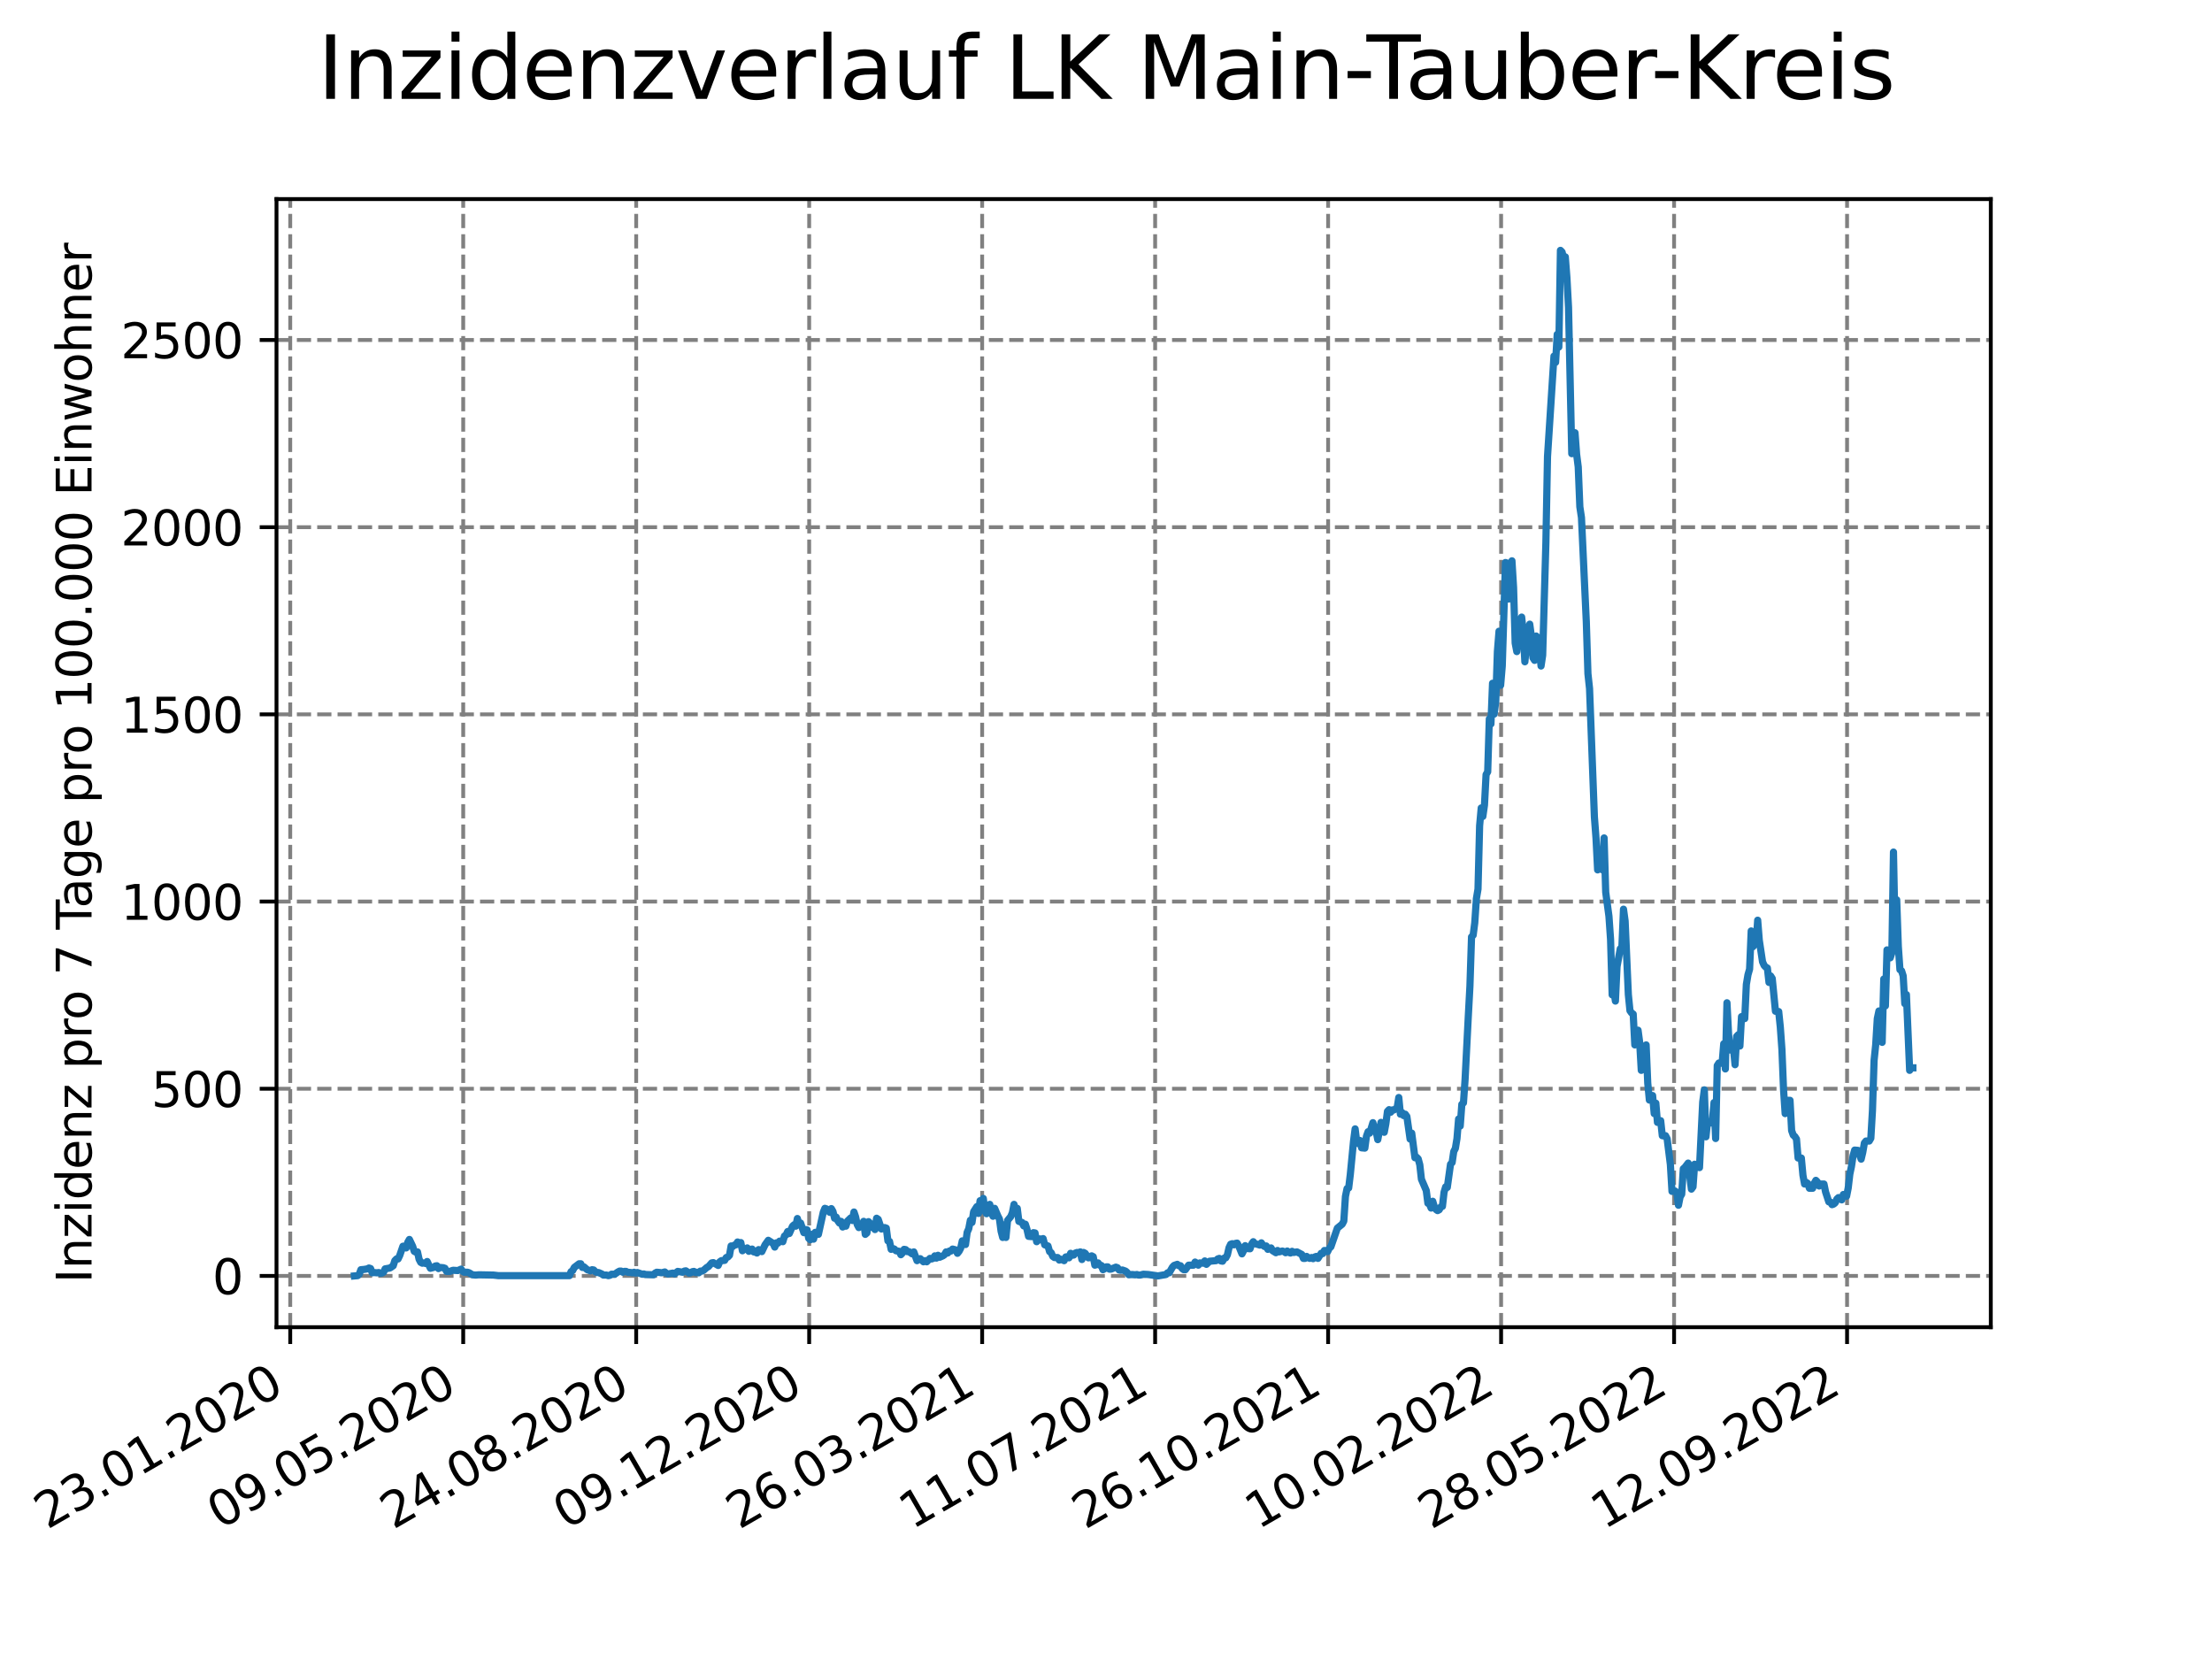 <?xml version="1.0" encoding="utf-8" standalone="no"?>
<!DOCTYPE svg PUBLIC "-//W3C//DTD SVG 1.1//EN"
  "http://www.w3.org/Graphics/SVG/1.1/DTD/svg11.dtd">
<svg xmlns:xlink="http://www.w3.org/1999/xlink" width="460.8pt" height="345.6pt" viewBox="0 0 460.8 345.6" xmlns="http://www.w3.org/2000/svg" version="1.1">
 <defs>
  <style type="text/css">*{stroke-linejoin: round; stroke-linecap: butt}</style>
 </defs>
 <g id="figure_1">
  <g id="patch_1">
   <path d="M 0 345.6 
L 460.8 345.6 
L 460.8 0 
L 0 0 
z
" style="fill: #ffffff"/>
  </g>
  <g id="axes_1">
   <g id="patch_2">
    <path d="M 57.6 276.48 
L 414.72 276.48 
L 414.72 41.472 
L 57.6 41.472 
z
" style="fill: #ffffff"/>
   </g>
   <g id="matplotlib.axis_1">
    <g id="xtick_1">
     <g id="line2d_1">
      <path d="M 60.46 276.48 
L 60.46 41.472 
" clip-path="url(#pdafa6e023f)" style="fill: none; stroke-dasharray: 2.96,1.28; stroke-dashoffset: 0; stroke: #808080; stroke-width: 0.8"/>
     </g>
     <g id="line2d_2">
      <defs>
       <path id="md8a24ae84e" d="M 0 0 
L 0 3.5 
" style="stroke: #000000; stroke-width: 0.8"/>
      </defs>
      <g>
       <use xlink:href="#md8a24ae84e" x="60.46" y="276.48" style="stroke: #000000; stroke-width: 0.8"/>
      </g>
     </g>
     <g id="text_1">
      <!-- 23.01.2020 -->
      <g transform="translate(9.835 318.689) rotate(-30) scale(0.1 -0.1)">
       <defs>
        <path id="DejaVuSans-32" d="M 1228 531 
L 3431 531 
L 3431 0 
L 469 0 
L 469 531 
Q 828 903 1448 1529 
Q 2069 2156 2228 2338 
Q 2531 2678 2651 2914 
Q 2772 3150 2772 3378 
Q 2772 3750 2511 3984 
Q 2250 4219 1831 4219 
Q 1534 4219 1204 4116 
Q 875 4013 500 3803 
L 500 4441 
Q 881 4594 1212 4672 
Q 1544 4750 1819 4750 
Q 2544 4750 2975 4387 
Q 3406 4025 3406 3419 
Q 3406 3131 3298 2873 
Q 3191 2616 2906 2266 
Q 2828 2175 2409 1742 
Q 1991 1309 1228 531 
z
" transform="scale(0.016)"/>
        <path id="DejaVuSans-33" d="M 2597 2516 
Q 3050 2419 3304 2112 
Q 3559 1806 3559 1356 
Q 3559 666 3084 287 
Q 2609 -91 1734 -91 
Q 1441 -91 1130 -33 
Q 819 25 488 141 
L 488 750 
Q 750 597 1062 519 
Q 1375 441 1716 441 
Q 2309 441 2620 675 
Q 2931 909 2931 1356 
Q 2931 1769 2642 2001 
Q 2353 2234 1838 2234 
L 1294 2234 
L 1294 2753 
L 1863 2753 
Q 2328 2753 2575 2939 
Q 2822 3125 2822 3475 
Q 2822 3834 2567 4026 
Q 2313 4219 1838 4219 
Q 1578 4219 1281 4162 
Q 984 4106 628 3988 
L 628 4550 
Q 988 4650 1302 4700 
Q 1616 4750 1894 4750 
Q 2613 4750 3031 4423 
Q 3450 4097 3450 3541 
Q 3450 3153 3228 2886 
Q 3006 2619 2597 2516 
z
" transform="scale(0.016)"/>
        <path id="DejaVuSans-2e" d="M 684 794 
L 1344 794 
L 1344 0 
L 684 0 
L 684 794 
z
" transform="scale(0.016)"/>
        <path id="DejaVuSans-30" d="M 2034 4250 
Q 1547 4250 1301 3770 
Q 1056 3291 1056 2328 
Q 1056 1369 1301 889 
Q 1547 409 2034 409 
Q 2525 409 2770 889 
Q 3016 1369 3016 2328 
Q 3016 3291 2770 3770 
Q 2525 4250 2034 4250 
z
M 2034 4750 
Q 2819 4750 3233 4129 
Q 3647 3509 3647 2328 
Q 3647 1150 3233 529 
Q 2819 -91 2034 -91 
Q 1250 -91 836 529 
Q 422 1150 422 2328 
Q 422 3509 836 4129 
Q 1250 4750 2034 4750 
z
" transform="scale(0.016)"/>
        <path id="DejaVuSans-31" d="M 794 531 
L 1825 531 
L 1825 4091 
L 703 3866 
L 703 4441 
L 1819 4666 
L 2450 4666 
L 2450 531 
L 3481 531 
L 3481 0 
L 794 0 
L 794 531 
z
" transform="scale(0.016)"/>
       </defs>
       <use xlink:href="#DejaVuSans-32"/>
       <use xlink:href="#DejaVuSans-33" x="63.623"/>
       <use xlink:href="#DejaVuSans-2e" x="127.246"/>
       <use xlink:href="#DejaVuSans-30" x="159.033"/>
       <use xlink:href="#DejaVuSans-31" x="222.656"/>
       <use xlink:href="#DejaVuSans-2e" x="286.279"/>
       <use xlink:href="#DejaVuSans-32" x="318.066"/>
       <use xlink:href="#DejaVuSans-30" x="381.689"/>
       <use xlink:href="#DejaVuSans-32" x="445.312"/>
       <use xlink:href="#DejaVuSans-30" x="508.936"/>
      </g>
     </g>
    </g>
    <g id="xtick_2">
     <g id="line2d_3">
      <path d="M 96.495 276.48 
L 96.495 41.472 
" clip-path="url(#pdafa6e023f)" style="fill: none; stroke-dasharray: 2.96,1.28; stroke-dashoffset: 0; stroke: #808080; stroke-width: 0.8"/>
     </g>
     <g id="line2d_4">
      <g>
       <use xlink:href="#md8a24ae84e" x="96.495" y="276.48" style="stroke: #000000; stroke-width: 0.8"/>
      </g>
     </g>
     <g id="text_2">
      <!-- 09.05.2020 -->
      <g transform="translate(45.87 318.689) rotate(-30) scale(0.1 -0.1)">
       <defs>
        <path id="DejaVuSans-39" d="M 703 97 
L 703 672 
Q 941 559 1184 500 
Q 1428 441 1663 441 
Q 2288 441 2617 861 
Q 2947 1281 2994 2138 
Q 2813 1869 2534 1725 
Q 2256 1581 1919 1581 
Q 1219 1581 811 2004 
Q 403 2428 403 3163 
Q 403 3881 828 4315 
Q 1253 4750 1959 4750 
Q 2769 4750 3195 4129 
Q 3622 3509 3622 2328 
Q 3622 1225 3098 567 
Q 2575 -91 1691 -91 
Q 1453 -91 1209 -44 
Q 966 3 703 97 
z
M 1959 2075 
Q 2384 2075 2632 2365 
Q 2881 2656 2881 3163 
Q 2881 3666 2632 3958 
Q 2384 4250 1959 4250 
Q 1534 4250 1286 3958 
Q 1038 3666 1038 3163 
Q 1038 2656 1286 2365 
Q 1534 2075 1959 2075 
z
" transform="scale(0.016)"/>
        <path id="DejaVuSans-35" d="M 691 4666 
L 3169 4666 
L 3169 4134 
L 1269 4134 
L 1269 2991 
Q 1406 3038 1543 3061 
Q 1681 3084 1819 3084 
Q 2600 3084 3056 2656 
Q 3513 2228 3513 1497 
Q 3513 744 3044 326 
Q 2575 -91 1722 -91 
Q 1428 -91 1123 -41 
Q 819 9 494 109 
L 494 744 
Q 775 591 1075 516 
Q 1375 441 1709 441 
Q 2250 441 2565 725 
Q 2881 1009 2881 1497 
Q 2881 1984 2565 2268 
Q 2250 2553 1709 2553 
Q 1456 2553 1204 2497 
Q 953 2441 691 2322 
L 691 4666 
z
" transform="scale(0.016)"/>
       </defs>
       <use xlink:href="#DejaVuSans-30"/>
       <use xlink:href="#DejaVuSans-39" x="63.623"/>
       <use xlink:href="#DejaVuSans-2e" x="127.246"/>
       <use xlink:href="#DejaVuSans-30" x="159.033"/>
       <use xlink:href="#DejaVuSans-35" x="222.656"/>
       <use xlink:href="#DejaVuSans-2e" x="286.279"/>
       <use xlink:href="#DejaVuSans-32" x="318.066"/>
       <use xlink:href="#DejaVuSans-30" x="381.689"/>
       <use xlink:href="#DejaVuSans-32" x="445.312"/>
       <use xlink:href="#DejaVuSans-30" x="508.936"/>
      </g>
     </g>
    </g>
    <g id="xtick_3">
     <g id="line2d_5">
      <path d="M 132.53 276.48 
L 132.53 41.472 
" clip-path="url(#pdafa6e023f)" style="fill: none; stroke-dasharray: 2.96,1.28; stroke-dashoffset: 0; stroke: #808080; stroke-width: 0.8"/>
     </g>
     <g id="line2d_6">
      <g>
       <use xlink:href="#md8a24ae84e" x="132.53" y="276.48" style="stroke: #000000; stroke-width: 0.8"/>
      </g>
     </g>
     <g id="text_3">
      <!-- 24.08.2020 -->
      <g transform="translate(81.905 318.689) rotate(-30) scale(0.1 -0.1)">
       <defs>
        <path id="DejaVuSans-34" d="M 2419 4116 
L 825 1625 
L 2419 1625 
L 2419 4116 
z
M 2253 4666 
L 3047 4666 
L 3047 1625 
L 3713 1625 
L 3713 1100 
L 3047 1100 
L 3047 0 
L 2419 0 
L 2419 1100 
L 313 1100 
L 313 1709 
L 2253 4666 
z
" transform="scale(0.016)"/>
        <path id="DejaVuSans-38" d="M 2034 2216 
Q 1584 2216 1326 1975 
Q 1069 1734 1069 1313 
Q 1069 891 1326 650 
Q 1584 409 2034 409 
Q 2484 409 2743 651 
Q 3003 894 3003 1313 
Q 3003 1734 2745 1975 
Q 2488 2216 2034 2216 
z
M 1403 2484 
Q 997 2584 770 2862 
Q 544 3141 544 3541 
Q 544 4100 942 4425 
Q 1341 4750 2034 4750 
Q 2731 4750 3128 4425 
Q 3525 4100 3525 3541 
Q 3525 3141 3298 2862 
Q 3072 2584 2669 2484 
Q 3125 2378 3379 2068 
Q 3634 1759 3634 1313 
Q 3634 634 3220 271 
Q 2806 -91 2034 -91 
Q 1263 -91 848 271 
Q 434 634 434 1313 
Q 434 1759 690 2068 
Q 947 2378 1403 2484 
z
M 1172 3481 
Q 1172 3119 1398 2916 
Q 1625 2713 2034 2713 
Q 2441 2713 2670 2916 
Q 2900 3119 2900 3481 
Q 2900 3844 2670 4047 
Q 2441 4250 2034 4250 
Q 1625 4250 1398 4047 
Q 1172 3844 1172 3481 
z
" transform="scale(0.016)"/>
       </defs>
       <use xlink:href="#DejaVuSans-32"/>
       <use xlink:href="#DejaVuSans-34" x="63.623"/>
       <use xlink:href="#DejaVuSans-2e" x="127.246"/>
       <use xlink:href="#DejaVuSans-30" x="159.033"/>
       <use xlink:href="#DejaVuSans-38" x="222.656"/>
       <use xlink:href="#DejaVuSans-2e" x="286.279"/>
       <use xlink:href="#DejaVuSans-32" x="318.066"/>
       <use xlink:href="#DejaVuSans-30" x="381.689"/>
       <use xlink:href="#DejaVuSans-32" x="445.312"/>
       <use xlink:href="#DejaVuSans-30" x="508.936"/>
      </g>
     </g>
    </g>
    <g id="xtick_4">
     <g id="line2d_7">
      <path d="M 168.566 276.48 
L 168.566 41.472 
" clip-path="url(#pdafa6e023f)" style="fill: none; stroke-dasharray: 2.96,1.28; stroke-dashoffset: 0; stroke: #808080; stroke-width: 0.8"/>
     </g>
     <g id="line2d_8">
      <g>
       <use xlink:href="#md8a24ae84e" x="168.566" y="276.48" style="stroke: #000000; stroke-width: 0.8"/>
      </g>
     </g>
     <g id="text_4">
      <!-- 09.12.2020 -->
      <g transform="translate(117.941 318.689) rotate(-30) scale(0.1 -0.1)">
       <use xlink:href="#DejaVuSans-30"/>
       <use xlink:href="#DejaVuSans-39" x="63.623"/>
       <use xlink:href="#DejaVuSans-2e" x="127.246"/>
       <use xlink:href="#DejaVuSans-31" x="159.033"/>
       <use xlink:href="#DejaVuSans-32" x="222.656"/>
       <use xlink:href="#DejaVuSans-2e" x="286.279"/>
       <use xlink:href="#DejaVuSans-32" x="318.066"/>
       <use xlink:href="#DejaVuSans-30" x="381.689"/>
       <use xlink:href="#DejaVuSans-32" x="445.312"/>
       <use xlink:href="#DejaVuSans-30" x="508.936"/>
      </g>
     </g>
    </g>
    <g id="xtick_5">
     <g id="line2d_9">
      <path d="M 204.601 276.48 
L 204.601 41.472 
" clip-path="url(#pdafa6e023f)" style="fill: none; stroke-dasharray: 2.96,1.28; stroke-dashoffset: 0; stroke: #808080; stroke-width: 0.8"/>
     </g>
     <g id="line2d_10">
      <g>
       <use xlink:href="#md8a24ae84e" x="204.601" y="276.48" style="stroke: #000000; stroke-width: 0.8"/>
      </g>
     </g>
     <g id="text_5">
      <!-- 26.03.2021 -->
      <g transform="translate(153.976 318.689) rotate(-30) scale(0.1 -0.1)">
       <defs>
        <path id="DejaVuSans-36" d="M 2113 2584 
Q 1688 2584 1439 2293 
Q 1191 2003 1191 1497 
Q 1191 994 1439 701 
Q 1688 409 2113 409 
Q 2538 409 2786 701 
Q 3034 994 3034 1497 
Q 3034 2003 2786 2293 
Q 2538 2584 2113 2584 
z
M 3366 4563 
L 3366 3988 
Q 3128 4100 2886 4159 
Q 2644 4219 2406 4219 
Q 1781 4219 1451 3797 
Q 1122 3375 1075 2522 
Q 1259 2794 1537 2939 
Q 1816 3084 2150 3084 
Q 2853 3084 3261 2657 
Q 3669 2231 3669 1497 
Q 3669 778 3244 343 
Q 2819 -91 2113 -91 
Q 1303 -91 875 529 
Q 447 1150 447 2328 
Q 447 3434 972 4092 
Q 1497 4750 2381 4750 
Q 2619 4750 2861 4703 
Q 3103 4656 3366 4563 
z
" transform="scale(0.016)"/>
       </defs>
       <use xlink:href="#DejaVuSans-32"/>
       <use xlink:href="#DejaVuSans-36" x="63.623"/>
       <use xlink:href="#DejaVuSans-2e" x="127.246"/>
       <use xlink:href="#DejaVuSans-30" x="159.033"/>
       <use xlink:href="#DejaVuSans-33" x="222.656"/>
       <use xlink:href="#DejaVuSans-2e" x="286.279"/>
       <use xlink:href="#DejaVuSans-32" x="318.066"/>
       <use xlink:href="#DejaVuSans-30" x="381.689"/>
       <use xlink:href="#DejaVuSans-32" x="445.312"/>
       <use xlink:href="#DejaVuSans-31" x="508.936"/>
      </g>
     </g>
    </g>
    <g id="xtick_6">
     <g id="line2d_11">
      <path d="M 240.636 276.48 
L 240.636 41.472 
" clip-path="url(#pdafa6e023f)" style="fill: none; stroke-dasharray: 2.96,1.28; stroke-dashoffset: 0; stroke: #808080; stroke-width: 0.8"/>
     </g>
     <g id="line2d_12">
      <g>
       <use xlink:href="#md8a24ae84e" x="240.636" y="276.48" style="stroke: #000000; stroke-width: 0.8"/>
      </g>
     </g>
     <g id="text_6">
      <!-- 11.07.2021 -->
      <g transform="translate(190.011 318.689) rotate(-30) scale(0.1 -0.1)">
       <defs>
        <path id="DejaVuSans-37" d="M 525 4666 
L 3525 4666 
L 3525 4397 
L 1831 0 
L 1172 0 
L 2766 4134 
L 525 4134 
L 525 4666 
z
" transform="scale(0.016)"/>
       </defs>
       <use xlink:href="#DejaVuSans-31"/>
       <use xlink:href="#DejaVuSans-31" x="63.623"/>
       <use xlink:href="#DejaVuSans-2e" x="127.246"/>
       <use xlink:href="#DejaVuSans-30" x="159.033"/>
       <use xlink:href="#DejaVuSans-37" x="222.656"/>
       <use xlink:href="#DejaVuSans-2e" x="286.279"/>
       <use xlink:href="#DejaVuSans-32" x="318.066"/>
       <use xlink:href="#DejaVuSans-30" x="381.689"/>
       <use xlink:href="#DejaVuSans-32" x="445.312"/>
       <use xlink:href="#DejaVuSans-31" x="508.936"/>
      </g>
     </g>
    </g>
    <g id="xtick_7">
     <g id="line2d_13">
      <path d="M 276.672 276.48 
L 276.672 41.472 
" clip-path="url(#pdafa6e023f)" style="fill: none; stroke-dasharray: 2.96,1.28; stroke-dashoffset: 0; stroke: #808080; stroke-width: 0.8"/>
     </g>
     <g id="line2d_14">
      <g>
       <use xlink:href="#md8a24ae84e" x="276.672" y="276.48" style="stroke: #000000; stroke-width: 0.8"/>
      </g>
     </g>
     <g id="text_7">
      <!-- 26.10.2021 -->
      <g transform="translate(226.046 318.689) rotate(-30) scale(0.1 -0.1)">
       <use xlink:href="#DejaVuSans-32"/>
       <use xlink:href="#DejaVuSans-36" x="63.623"/>
       <use xlink:href="#DejaVuSans-2e" x="127.246"/>
       <use xlink:href="#DejaVuSans-31" x="159.033"/>
       <use xlink:href="#DejaVuSans-30" x="222.656"/>
       <use xlink:href="#DejaVuSans-2e" x="286.279"/>
       <use xlink:href="#DejaVuSans-32" x="318.066"/>
       <use xlink:href="#DejaVuSans-30" x="381.689"/>
       <use xlink:href="#DejaVuSans-32" x="445.312"/>
       <use xlink:href="#DejaVuSans-31" x="508.936"/>
      </g>
     </g>
    </g>
    <g id="xtick_8">
     <g id="line2d_15">
      <path d="M 312.707 276.48 
L 312.707 41.472 
" clip-path="url(#pdafa6e023f)" style="fill: none; stroke-dasharray: 2.96,1.28; stroke-dashoffset: 0; stroke: #808080; stroke-width: 0.8"/>
     </g>
     <g id="line2d_16">
      <g>
       <use xlink:href="#md8a24ae84e" x="312.707" y="276.48" style="stroke: #000000; stroke-width: 0.8"/>
      </g>
     </g>
     <g id="text_8">
      <!-- 10.02.2022 -->
      <g transform="translate(262.082 318.689) rotate(-30) scale(0.1 -0.1)">
       <use xlink:href="#DejaVuSans-31"/>
       <use xlink:href="#DejaVuSans-30" x="63.623"/>
       <use xlink:href="#DejaVuSans-2e" x="127.246"/>
       <use xlink:href="#DejaVuSans-30" x="159.033"/>
       <use xlink:href="#DejaVuSans-32" x="222.656"/>
       <use xlink:href="#DejaVuSans-2e" x="286.279"/>
       <use xlink:href="#DejaVuSans-32" x="318.066"/>
       <use xlink:href="#DejaVuSans-30" x="381.689"/>
       <use xlink:href="#DejaVuSans-32" x="445.312"/>
       <use xlink:href="#DejaVuSans-32" x="508.936"/>
      </g>
     </g>
    </g>
    <g id="xtick_9">
     <g id="line2d_17">
      <path d="M 348.742 276.48 
L 348.742 41.472 
" clip-path="url(#pdafa6e023f)" style="fill: none; stroke-dasharray: 2.96,1.28; stroke-dashoffset: 0; stroke: #808080; stroke-width: 0.8"/>
     </g>
     <g id="line2d_18">
      <g>
       <use xlink:href="#md8a24ae84e" x="348.742" y="276.48" style="stroke: #000000; stroke-width: 0.8"/>
      </g>
     </g>
     <g id="text_9">
      <!-- 28.05.2022 -->
      <g transform="translate(298.117 318.689) rotate(-30) scale(0.1 -0.1)">
       <use xlink:href="#DejaVuSans-32"/>
       <use xlink:href="#DejaVuSans-38" x="63.623"/>
       <use xlink:href="#DejaVuSans-2e" x="127.246"/>
       <use xlink:href="#DejaVuSans-30" x="159.033"/>
       <use xlink:href="#DejaVuSans-35" x="222.656"/>
       <use xlink:href="#DejaVuSans-2e" x="286.279"/>
       <use xlink:href="#DejaVuSans-32" x="318.066"/>
       <use xlink:href="#DejaVuSans-30" x="381.689"/>
       <use xlink:href="#DejaVuSans-32" x="445.312"/>
       <use xlink:href="#DejaVuSans-32" x="508.936"/>
      </g>
     </g>
    </g>
    <g id="xtick_10">
     <g id="line2d_19">
      <path d="M 384.778 276.48 
L 384.778 41.472 
" clip-path="url(#pdafa6e023f)" style="fill: none; stroke-dasharray: 2.96,1.28; stroke-dashoffset: 0; stroke: #808080; stroke-width: 0.8"/>
     </g>
     <g id="line2d_20">
      <g>
       <use xlink:href="#md8a24ae84e" x="384.778" y="276.48" style="stroke: #000000; stroke-width: 0.8"/>
      </g>
     </g>
     <g id="text_10">
      <!-- 12.09.2022 -->
      <g transform="translate(334.152 318.689) rotate(-30) scale(0.1 -0.1)">
       <use xlink:href="#DejaVuSans-31"/>
       <use xlink:href="#DejaVuSans-32" x="63.623"/>
       <use xlink:href="#DejaVuSans-2e" x="127.246"/>
       <use xlink:href="#DejaVuSans-30" x="159.033"/>
       <use xlink:href="#DejaVuSans-39" x="222.656"/>
       <use xlink:href="#DejaVuSans-2e" x="286.279"/>
       <use xlink:href="#DejaVuSans-32" x="318.066"/>
       <use xlink:href="#DejaVuSans-30" x="381.689"/>
       <use xlink:href="#DejaVuSans-32" x="445.312"/>
       <use xlink:href="#DejaVuSans-32" x="508.936"/>
      </g>
     </g>
    </g>
   </g>
   <g id="matplotlib.axis_2">
    <g id="ytick_1">
     <g id="line2d_21">
      <path d="M 57.6 265.798 
L 414.72 265.798 
" clip-path="url(#pdafa6e023f)" style="fill: none; stroke-dasharray: 2.96,1.28; stroke-dashoffset: 0; stroke: #808080; stroke-width: 0.8"/>
     </g>
     <g id="line2d_22">
      <defs>
       <path id="mb446a96655" d="M 0 0 
L -3.5 0 
" style="stroke: #000000; stroke-width: 0.8"/>
      </defs>
      <g>
       <use xlink:href="#mb446a96655" x="57.6" y="265.798" style="stroke: #000000; stroke-width: 0.8"/>
      </g>
     </g>
     <g id="text_11">
      <!-- 0 -->
      <g transform="translate(44.237 269.597) scale(0.1 -0.1)">
       <use xlink:href="#DejaVuSans-30"/>
      </g>
     </g>
    </g>
    <g id="ytick_2">
     <g id="line2d_23">
      <path d="M 57.6 226.804 
L 414.72 226.804 
" clip-path="url(#pdafa6e023f)" style="fill: none; stroke-dasharray: 2.96,1.28; stroke-dashoffset: 0; stroke: #808080; stroke-width: 0.8"/>
     </g>
     <g id="line2d_24">
      <g>
       <use xlink:href="#mb446a96655" x="57.6" y="226.804" style="stroke: #000000; stroke-width: 0.8"/>
      </g>
     </g>
     <g id="text_12">
      <!-- 500 -->
      <g transform="translate(31.512 230.603) scale(0.1 -0.1)">
       <use xlink:href="#DejaVuSans-35"/>
       <use xlink:href="#DejaVuSans-30" x="63.623"/>
       <use xlink:href="#DejaVuSans-30" x="127.246"/>
      </g>
     </g>
    </g>
    <g id="ytick_3">
     <g id="line2d_25">
      <path d="M 57.6 187.81 
L 414.72 187.81 
" clip-path="url(#pdafa6e023f)" style="fill: none; stroke-dasharray: 2.96,1.28; stroke-dashoffset: 0; stroke: #808080; stroke-width: 0.8"/>
     </g>
     <g id="line2d_26">
      <g>
       <use xlink:href="#mb446a96655" x="57.6" y="187.81" style="stroke: #000000; stroke-width: 0.8"/>
      </g>
     </g>
     <g id="text_13">
      <!-- 1000 -->
      <g transform="translate(25.15 191.609) scale(0.1 -0.1)">
       <use xlink:href="#DejaVuSans-31"/>
       <use xlink:href="#DejaVuSans-30" x="63.623"/>
       <use xlink:href="#DejaVuSans-30" x="127.246"/>
       <use xlink:href="#DejaVuSans-30" x="190.869"/>
      </g>
     </g>
    </g>
    <g id="ytick_4">
     <g id="line2d_27">
      <path d="M 57.6 148.816 
L 414.72 148.816 
" clip-path="url(#pdafa6e023f)" style="fill: none; stroke-dasharray: 2.96,1.28; stroke-dashoffset: 0; stroke: #808080; stroke-width: 0.8"/>
     </g>
     <g id="line2d_28">
      <g>
       <use xlink:href="#mb446a96655" x="57.6" y="148.816" style="stroke: #000000; stroke-width: 0.8"/>
      </g>
     </g>
     <g id="text_14">
      <!-- 1500 -->
      <g transform="translate(25.15 152.615) scale(0.1 -0.1)">
       <use xlink:href="#DejaVuSans-31"/>
       <use xlink:href="#DejaVuSans-35" x="63.623"/>
       <use xlink:href="#DejaVuSans-30" x="127.246"/>
       <use xlink:href="#DejaVuSans-30" x="190.869"/>
      </g>
     </g>
    </g>
    <g id="ytick_5">
     <g id="line2d_29">
      <path d="M 57.6 109.822 
L 414.72 109.822 
" clip-path="url(#pdafa6e023f)" style="fill: none; stroke-dasharray: 2.96,1.28; stroke-dashoffset: 0; stroke: #808080; stroke-width: 0.8"/>
     </g>
     <g id="line2d_30">
      <g>
       <use xlink:href="#mb446a96655" x="57.6" y="109.822" style="stroke: #000000; stroke-width: 0.8"/>
      </g>
     </g>
     <g id="text_15">
      <!-- 2000 -->
      <g transform="translate(25.15 113.621) scale(0.1 -0.1)">
       <use xlink:href="#DejaVuSans-32"/>
       <use xlink:href="#DejaVuSans-30" x="63.623"/>
       <use xlink:href="#DejaVuSans-30" x="127.246"/>
       <use xlink:href="#DejaVuSans-30" x="190.869"/>
      </g>
     </g>
    </g>
    <g id="ytick_6">
     <g id="line2d_31">
      <path d="M 57.6 70.828 
L 414.72 70.828 
" clip-path="url(#pdafa6e023f)" style="fill: none; stroke-dasharray: 2.96,1.28; stroke-dashoffset: 0; stroke: #808080; stroke-width: 0.8"/>
     </g>
     <g id="line2d_32">
      <g>
       <use xlink:href="#mb446a96655" x="57.6" y="70.828" style="stroke: #000000; stroke-width: 0.8"/>
      </g>
     </g>
     <g id="text_16">
      <!-- 2500 -->
      <g transform="translate(25.15 74.627) scale(0.1 -0.1)">
       <use xlink:href="#DejaVuSans-32"/>
       <use xlink:href="#DejaVuSans-35" x="63.623"/>
       <use xlink:href="#DejaVuSans-30" x="127.246"/>
       <use xlink:href="#DejaVuSans-30" x="190.869"/>
      </g>
     </g>
    </g>
    <g id="text_17">
     <!-- Inzidenz pro 7 Tage pro 100.000 Einwohner -->
     <g transform="translate(19.07 267.301) rotate(-90) scale(0.1 -0.1)">
      <defs>
       <path id="DejaVuSans-49" d="M 628 4666 
L 1259 4666 
L 1259 0 
L 628 0 
L 628 4666 
z
" transform="scale(0.016)"/>
       <path id="DejaVuSans-6e" d="M 3513 2113 
L 3513 0 
L 2938 0 
L 2938 2094 
Q 2938 2591 2744 2837 
Q 2550 3084 2163 3084 
Q 1697 3084 1428 2787 
Q 1159 2491 1159 1978 
L 1159 0 
L 581 0 
L 581 3500 
L 1159 3500 
L 1159 2956 
Q 1366 3272 1645 3428 
Q 1925 3584 2291 3584 
Q 2894 3584 3203 3211 
Q 3513 2838 3513 2113 
z
" transform="scale(0.016)"/>
       <path id="DejaVuSans-7a" d="M 353 3500 
L 3084 3500 
L 3084 2975 
L 922 459 
L 3084 459 
L 3084 0 
L 275 0 
L 275 525 
L 2438 3041 
L 353 3041 
L 353 3500 
z
" transform="scale(0.016)"/>
       <path id="DejaVuSans-69" d="M 603 3500 
L 1178 3500 
L 1178 0 
L 603 0 
L 603 3500 
z
M 603 4863 
L 1178 4863 
L 1178 4134 
L 603 4134 
L 603 4863 
z
" transform="scale(0.016)"/>
       <path id="DejaVuSans-64" d="M 2906 2969 
L 2906 4863 
L 3481 4863 
L 3481 0 
L 2906 0 
L 2906 525 
Q 2725 213 2448 61 
Q 2172 -91 1784 -91 
Q 1150 -91 751 415 
Q 353 922 353 1747 
Q 353 2572 751 3078 
Q 1150 3584 1784 3584 
Q 2172 3584 2448 3432 
Q 2725 3281 2906 2969 
z
M 947 1747 
Q 947 1113 1208 752 
Q 1469 391 1925 391 
Q 2381 391 2643 752 
Q 2906 1113 2906 1747 
Q 2906 2381 2643 2742 
Q 2381 3103 1925 3103 
Q 1469 3103 1208 2742 
Q 947 2381 947 1747 
z
" transform="scale(0.016)"/>
       <path id="DejaVuSans-65" d="M 3597 1894 
L 3597 1613 
L 953 1613 
Q 991 1019 1311 708 
Q 1631 397 2203 397 
Q 2534 397 2845 478 
Q 3156 559 3463 722 
L 3463 178 
Q 3153 47 2828 -22 
Q 2503 -91 2169 -91 
Q 1331 -91 842 396 
Q 353 884 353 1716 
Q 353 2575 817 3079 
Q 1281 3584 2069 3584 
Q 2775 3584 3186 3129 
Q 3597 2675 3597 1894 
z
M 3022 2063 
Q 3016 2534 2758 2815 
Q 2500 3097 2075 3097 
Q 1594 3097 1305 2825 
Q 1016 2553 972 2059 
L 3022 2063 
z
" transform="scale(0.016)"/>
       <path id="DejaVuSans-20" transform="scale(0.016)"/>
       <path id="DejaVuSans-70" d="M 1159 525 
L 1159 -1331 
L 581 -1331 
L 581 3500 
L 1159 3500 
L 1159 2969 
Q 1341 3281 1617 3432 
Q 1894 3584 2278 3584 
Q 2916 3584 3314 3078 
Q 3713 2572 3713 1747 
Q 3713 922 3314 415 
Q 2916 -91 2278 -91 
Q 1894 -91 1617 61 
Q 1341 213 1159 525 
z
M 3116 1747 
Q 3116 2381 2855 2742 
Q 2594 3103 2138 3103 
Q 1681 3103 1420 2742 
Q 1159 2381 1159 1747 
Q 1159 1113 1420 752 
Q 1681 391 2138 391 
Q 2594 391 2855 752 
Q 3116 1113 3116 1747 
z
" transform="scale(0.016)"/>
       <path id="DejaVuSans-72" d="M 2631 2963 
Q 2534 3019 2420 3045 
Q 2306 3072 2169 3072 
Q 1681 3072 1420 2755 
Q 1159 2438 1159 1844 
L 1159 0 
L 581 0 
L 581 3500 
L 1159 3500 
L 1159 2956 
Q 1341 3275 1631 3429 
Q 1922 3584 2338 3584 
Q 2397 3584 2469 3576 
Q 2541 3569 2628 3553 
L 2631 2963 
z
" transform="scale(0.016)"/>
       <path id="DejaVuSans-6f" d="M 1959 3097 
Q 1497 3097 1228 2736 
Q 959 2375 959 1747 
Q 959 1119 1226 758 
Q 1494 397 1959 397 
Q 2419 397 2687 759 
Q 2956 1122 2956 1747 
Q 2956 2369 2687 2733 
Q 2419 3097 1959 3097 
z
M 1959 3584 
Q 2709 3584 3137 3096 
Q 3566 2609 3566 1747 
Q 3566 888 3137 398 
Q 2709 -91 1959 -91 
Q 1206 -91 779 398 
Q 353 888 353 1747 
Q 353 2609 779 3096 
Q 1206 3584 1959 3584 
z
" transform="scale(0.016)"/>
       <path id="DejaVuSans-54" d="M -19 4666 
L 3928 4666 
L 3928 4134 
L 2272 4134 
L 2272 0 
L 1638 0 
L 1638 4134 
L -19 4134 
L -19 4666 
z
" transform="scale(0.016)"/>
       <path id="DejaVuSans-61" d="M 2194 1759 
Q 1497 1759 1228 1600 
Q 959 1441 959 1056 
Q 959 750 1161 570 
Q 1363 391 1709 391 
Q 2188 391 2477 730 
Q 2766 1069 2766 1631 
L 2766 1759 
L 2194 1759 
z
M 3341 1997 
L 3341 0 
L 2766 0 
L 2766 531 
Q 2569 213 2275 61 
Q 1981 -91 1556 -91 
Q 1019 -91 701 211 
Q 384 513 384 1019 
Q 384 1609 779 1909 
Q 1175 2209 1959 2209 
L 2766 2209 
L 2766 2266 
Q 2766 2663 2505 2880 
Q 2244 3097 1772 3097 
Q 1472 3097 1187 3025 
Q 903 2953 641 2809 
L 641 3341 
Q 956 3463 1253 3523 
Q 1550 3584 1831 3584 
Q 2591 3584 2966 3190 
Q 3341 2797 3341 1997 
z
" transform="scale(0.016)"/>
       <path id="DejaVuSans-67" d="M 2906 1791 
Q 2906 2416 2648 2759 
Q 2391 3103 1925 3103 
Q 1463 3103 1205 2759 
Q 947 2416 947 1791 
Q 947 1169 1205 825 
Q 1463 481 1925 481 
Q 2391 481 2648 825 
Q 2906 1169 2906 1791 
z
M 3481 434 
Q 3481 -459 3084 -895 
Q 2688 -1331 1869 -1331 
Q 1566 -1331 1297 -1286 
Q 1028 -1241 775 -1147 
L 775 -588 
Q 1028 -725 1275 -790 
Q 1522 -856 1778 -856 
Q 2344 -856 2625 -561 
Q 2906 -266 2906 331 
L 2906 616 
Q 2728 306 2450 153 
Q 2172 0 1784 0 
Q 1141 0 747 490 
Q 353 981 353 1791 
Q 353 2603 747 3093 
Q 1141 3584 1784 3584 
Q 2172 3584 2450 3431 
Q 2728 3278 2906 2969 
L 2906 3500 
L 3481 3500 
L 3481 434 
z
" transform="scale(0.016)"/>
       <path id="DejaVuSans-45" d="M 628 4666 
L 3578 4666 
L 3578 4134 
L 1259 4134 
L 1259 2753 
L 3481 2753 
L 3481 2222 
L 1259 2222 
L 1259 531 
L 3634 531 
L 3634 0 
L 628 0 
L 628 4666 
z
" transform="scale(0.016)"/>
       <path id="DejaVuSans-77" d="M 269 3500 
L 844 3500 
L 1563 769 
L 2278 3500 
L 2956 3500 
L 3675 769 
L 4391 3500 
L 4966 3500 
L 4050 0 
L 3372 0 
L 2619 2869 
L 1863 0 
L 1184 0 
L 269 3500 
z
" transform="scale(0.016)"/>
       <path id="DejaVuSans-68" d="M 3513 2113 
L 3513 0 
L 2938 0 
L 2938 2094 
Q 2938 2591 2744 2837 
Q 2550 3084 2163 3084 
Q 1697 3084 1428 2787 
Q 1159 2491 1159 1978 
L 1159 0 
L 581 0 
L 581 4863 
L 1159 4863 
L 1159 2956 
Q 1366 3272 1645 3428 
Q 1925 3584 2291 3584 
Q 2894 3584 3203 3211 
Q 3513 2838 3513 2113 
z
" transform="scale(0.016)"/>
      </defs>
      <use xlink:href="#DejaVuSans-49"/>
      <use xlink:href="#DejaVuSans-6e" x="29.492"/>
      <use xlink:href="#DejaVuSans-7a" x="92.871"/>
      <use xlink:href="#DejaVuSans-69" x="145.361"/>
      <use xlink:href="#DejaVuSans-64" x="173.145"/>
      <use xlink:href="#DejaVuSans-65" x="236.621"/>
      <use xlink:href="#DejaVuSans-6e" x="298.145"/>
      <use xlink:href="#DejaVuSans-7a" x="361.523"/>
      <use xlink:href="#DejaVuSans-20" x="414.014"/>
      <use xlink:href="#DejaVuSans-70" x="445.801"/>
      <use xlink:href="#DejaVuSans-72" x="509.277"/>
      <use xlink:href="#DejaVuSans-6f" x="548.141"/>
      <use xlink:href="#DejaVuSans-20" x="609.322"/>
      <use xlink:href="#DejaVuSans-37" x="641.109"/>
      <use xlink:href="#DejaVuSans-20" x="704.732"/>
      <use xlink:href="#DejaVuSans-54" x="736.52"/>
      <use xlink:href="#DejaVuSans-61" x="781.104"/>
      <use xlink:href="#DejaVuSans-67" x="842.383"/>
      <use xlink:href="#DejaVuSans-65" x="905.859"/>
      <use xlink:href="#DejaVuSans-20" x="967.383"/>
      <use xlink:href="#DejaVuSans-70" x="999.17"/>
      <use xlink:href="#DejaVuSans-72" x="1062.646"/>
      <use xlink:href="#DejaVuSans-6f" x="1101.51"/>
      <use xlink:href="#DejaVuSans-20" x="1162.691"/>
      <use xlink:href="#DejaVuSans-31" x="1194.479"/>
      <use xlink:href="#DejaVuSans-30" x="1258.102"/>
      <use xlink:href="#DejaVuSans-30" x="1321.725"/>
      <use xlink:href="#DejaVuSans-2e" x="1385.348"/>
      <use xlink:href="#DejaVuSans-30" x="1417.135"/>
      <use xlink:href="#DejaVuSans-30" x="1480.758"/>
      <use xlink:href="#DejaVuSans-30" x="1544.381"/>
      <use xlink:href="#DejaVuSans-20" x="1608.004"/>
      <use xlink:href="#DejaVuSans-45" x="1639.791"/>
      <use xlink:href="#DejaVuSans-69" x="1702.975"/>
      <use xlink:href="#DejaVuSans-6e" x="1730.758"/>
      <use xlink:href="#DejaVuSans-77" x="1794.137"/>
      <use xlink:href="#DejaVuSans-6f" x="1875.924"/>
      <use xlink:href="#DejaVuSans-68" x="1937.105"/>
      <use xlink:href="#DejaVuSans-6e" x="2000.484"/>
      <use xlink:href="#DejaVuSans-65" x="2063.863"/>
      <use xlink:href="#DejaVuSans-72" x="2125.387"/>
     </g>
    </g>
   </g>
   <g id="line2d_33">
    <path d="M 73.833 265.798 
L 74.506 265.739 
L 74.843 265.444 
L 75.18 264.502 
L 75.853 264.443 
L 76.527 264.325 
L 76.864 264.149 
L 77.201 264.266 
L 77.537 265.15 
L 77.874 265.091 
L 78.548 265.15 
L 78.884 265.091 
L 79.221 265.268 
L 79.558 265.209 
L 79.895 265.032 
L 80.232 264.325 
L 81.242 264.149 
L 81.915 263.677 
L 82.252 262.617 
L 82.589 262.264 
L 82.926 262.264 
L 83.263 261.557 
L 83.936 259.613 
L 84.273 259.613 
L 84.61 259.966 
L 84.946 258.788 
L 85.283 258.199 
L 85.957 259.613 
L 86.294 260.673 
L 86.63 260.85 
L 86.967 260.791 
L 87.304 262.323 
L 87.641 262.97 
L 87.977 263.147 
L 88.314 263.088 
L 88.651 263.206 
L 88.988 262.794 
L 89.661 264.207 
L 90.335 264.031 
L 90.672 263.736 
L 91.008 263.677 
L 91.345 264.266 
L 91.682 264.031 
L 92.356 264.09 
L 92.692 264.207 
L 93.029 264.855 
L 93.703 264.855 
L 94.376 264.62 
L 95.387 264.679 
L 96.06 264.384 
L 96.397 264.855 
L 96.734 265.032 
L 97.407 265.032 
L 97.744 265.15 
L 98.418 265.562 
L 99.091 265.621 
L 99.765 265.562 
L 102.796 265.621 
L 103.806 265.739 
L 118.624 265.739 
L 118.961 264.914 
L 119.298 264.679 
L 119.635 264.031 
L 120.645 263.265 
L 120.982 263.265 
L 121.319 264.031 
L 121.655 263.913 
L 122.329 264.502 
L 123.002 264.738 
L 123.339 264.502 
L 123.676 264.561 
L 124.013 264.914 
L 124.35 265.091 
L 124.686 265.091 
L 125.36 265.385 
L 125.697 265.621 
L 126.37 265.621 
L 126.707 265.739 
L 127.044 265.68 
L 127.381 265.444 
L 128.054 265.444 
L 128.728 264.973 
L 129.064 264.796 
L 129.401 264.796 
L 129.738 265.032 
L 130.075 264.855 
L 130.412 264.855 
L 130.748 265.032 
L 131.422 265.091 
L 131.759 265.15 
L 132.095 265.032 
L 132.432 265.209 
L 132.769 265.091 
L 133.779 265.444 
L 134.116 265.385 
L 134.453 265.503 
L 136.137 265.562 
L 136.474 265.209 
L 136.81 265.032 
L 137.484 265.091 
L 137.821 265.15 
L 138.494 264.973 
L 138.831 265.268 
L 139.168 265.385 
L 140.178 265.209 
L 140.515 265.385 
L 141.188 264.855 
L 142.199 265.032 
L 142.536 264.796 
L 142.872 264.738 
L 143.546 265.209 
L 143.883 265.15 
L 144.219 264.914 
L 144.556 264.855 
L 144.893 265.091 
L 145.23 265.032 
L 145.567 265.15 
L 145.903 264.796 
L 146.24 264.796 
L 146.577 264.62 
L 147.25 264.031 
L 147.587 263.854 
L 148.261 263.088 
L 148.598 263.029 
L 149.608 263.618 
L 149.945 262.853 
L 150.281 262.617 
L 150.955 262.558 
L 151.292 261.969 
L 151.629 261.851 
L 151.965 261.498 
L 152.302 259.554 
L 152.639 259.672 
L 152.976 259.377 
L 153.312 259.318 
L 153.649 258.729 
L 153.986 258.906 
L 154.323 258.847 
L 154.66 260.555 
L 154.996 260.202 
L 155.333 260.261 
L 155.67 259.966 
L 156.007 260.673 
L 156.68 260.202 
L 157.017 260.791 
L 157.354 260.85 
L 157.691 261.027 
L 158.027 260.32 
L 158.701 260.732 
L 159.374 259.318 
L 160.048 258.376 
L 161.058 259.024 
L 161.395 259.79 
L 161.732 258.906 
L 162.069 258.965 
L 162.405 258.553 
L 162.742 258.553 
L 163.079 258.67 
L 163.416 257.492 
L 163.753 257.257 
L 164.089 256.55 
L 164.426 256.962 
L 165.1 255.431 
L 165.436 255.136 
L 165.773 255.431 
L 166.11 253.84 
L 166.447 255.018 
L 166.784 254.783 
L 167.457 256.786 
L 167.794 256.138 
L 168.131 256.197 
L 168.468 257.964 
L 168.804 258.258 
L 169.141 257.139 
L 169.478 258.14 
L 169.815 256.727 
L 170.151 256.727 
L 170.488 257.139 
L 171.499 252.544 
L 171.835 251.72 
L 172.172 251.838 
L 172.846 252.544 
L 173.182 251.779 
L 173.519 252.368 
L 173.856 253.781 
L 174.193 253.546 
L 174.53 254.312 
L 174.866 254.783 
L 175.203 254.429 
L 175.54 255.607 
L 175.877 255.431 
L 176.213 255.431 
L 176.55 254.371 
L 177.224 253.723 
L 177.561 254.253 
L 177.897 252.486 
L 178.234 253.487 
L 178.571 255.077 
L 178.908 255.725 
L 179.581 255.136 
L 179.918 254.429 
L 180.255 257.139 
L 180.592 256.844 
L 180.928 254.488 
L 181.265 254.842 
L 181.602 255.666 
L 181.939 255.666 
L 182.275 256.138 
L 182.612 253.781 
L 182.949 254.017 
L 183.623 256.02 
L 183.959 255.784 
L 184.296 255.725 
L 184.633 255.843 
L 184.97 258.494 
L 185.306 258.612 
L 185.643 260.261 
L 185.98 260.084 
L 186.317 260.202 
L 186.654 260.555 
L 187.327 260.673 
L 187.664 261.38 
L 188.001 261.027 
L 188.337 260.261 
L 188.674 260.32 
L 189.011 260.732 
L 189.348 260.732 
L 190.021 261.203 
L 190.358 260.791 
L 191.032 262.617 
L 191.368 262.323 
L 191.705 262.205 
L 192.379 262.853 
L 192.716 262.617 
L 193.052 262.853 
L 193.726 262.146 
L 194.063 262.264 
L 194.399 262.146 
L 194.736 261.616 
L 195.073 262.087 
L 195.41 261.498 
L 195.747 261.91 
L 196.42 261.616 
L 196.757 261.38 
L 197.094 260.791 
L 197.43 261.027 
L 197.767 260.614 
L 198.104 260.614 
L 198.441 260.202 
L 199.114 260.379 
L 199.451 261.086 
L 199.788 260.673 
L 200.125 260.025 
L 200.461 258.494 
L 200.798 259.201 
L 201.135 259.26 
L 201.472 256.727 
L 201.809 255.961 
L 202.145 254.194 
L 202.482 254.665 
L 202.819 252.427 
L 203.492 251.366 
L 203.829 252.78 
L 204.166 250.129 
L 204.503 250.66 
L 204.84 249.658 
L 205.176 252.309 
L 205.513 252.839 
L 205.85 252.544 
L 206.187 250.895 
L 206.523 252.603 
L 206.86 253.369 
L 207.197 251.72 
L 207.871 253.31 
L 208.207 253.958 
L 208.544 256.491 
L 208.881 257.787 
L 209.218 255.136 
L 209.554 257.787 
L 209.891 254.253 
L 210.565 253.428 
L 210.902 252.603 
L 211.238 250.895 
L 211.575 252.25 
L 211.912 251.72 
L 212.249 254.429 
L 212.922 254.665 
L 213.259 255.372 
L 213.596 255.018 
L 213.933 256.079 
L 214.269 257.551 
L 214.943 257.61 
L 215.28 256.786 
L 215.617 256.844 
L 215.953 258.67 
L 216.627 258.081 
L 216.964 258.14 
L 217.3 258.023 
L 217.637 259.318 
L 218.311 259.554 
L 218.648 260.732 
L 218.984 260.968 
L 219.321 261.733 
L 219.658 261.969 
L 220.331 261.969 
L 220.668 262.499 
L 221.005 262.323 
L 221.679 262.617 
L 222.015 261.851 
L 222.352 261.792 
L 222.689 262.028 
L 223.026 261.086 
L 223.362 261.498 
L 223.699 261.439 
L 224.036 261.027 
L 224.373 260.909 
L 224.71 260.968 
L 225.046 260.791 
L 225.383 262.381 
L 225.72 260.909 
L 226.057 261.086 
L 226.73 262.028 
L 227.067 261.969 
L 227.404 261.616 
L 227.741 261.792 
L 228.077 263.559 
L 228.414 263.442 
L 228.751 263.088 
L 229.088 263.559 
L 229.424 263.618 
L 229.761 264.502 
L 230.098 264.325 
L 230.435 263.913 
L 230.772 263.913 
L 231.108 264.384 
L 231.445 264.384 
L 232.455 263.972 
L 232.792 264.09 
L 233.129 264.561 
L 233.466 264.62 
L 233.803 264.561 
L 234.476 264.796 
L 234.813 265.091 
L 235.15 265.562 
L 235.823 265.503 
L 236.497 265.562 
L 236.834 265.503 
L 237.17 265.621 
L 237.507 265.621 
L 238.181 265.444 
L 239.191 265.503 
L 241.212 265.798 
L 242.896 265.503 
L 243.232 265.15 
L 243.569 265.15 
L 244.243 263.972 
L 244.579 263.618 
L 245.253 263.383 
L 245.59 263.677 
L 245.927 263.677 
L 246.263 264.266 
L 246.6 264.502 
L 246.937 264.502 
L 247.61 263.559 
L 248.621 263.559 
L 248.958 262.912 
L 249.294 263.147 
L 249.631 263.559 
L 249.968 263.088 
L 250.641 263.147 
L 250.978 262.676 
L 251.315 263.383 
L 251.989 262.735 
L 252.662 262.676 
L 253.336 262.617 
L 253.672 262.264 
L 254.009 262.146 
L 254.346 262.676 
L 254.683 262.735 
L 255.02 262.087 
L 255.356 262.028 
L 255.693 261.38 
L 256.03 259.907 
L 256.367 259.201 
L 256.703 259.083 
L 257.04 259.318 
L 257.377 259.024 
L 257.714 258.965 
L 258.051 259.554 
L 258.724 261.203 
L 259.061 260.555 
L 259.398 259.495 
L 259.735 260.084 
L 260.408 260.143 
L 260.745 259.142 
L 261.082 258.67 
L 261.418 259.083 
L 262.092 259.26 
L 262.429 259.377 
L 262.766 258.906 
L 263.102 259.436 
L 263.439 259.672 
L 263.776 259.554 
L 264.113 260.261 
L 264.786 259.966 
L 265.123 260.555 
L 265.797 260.968 
L 266.133 260.496 
L 266.47 260.791 
L 267.144 260.614 
L 267.48 260.732 
L 267.817 260.968 
L 268.154 260.614 
L 268.491 260.909 
L 268.828 261.027 
L 269.164 260.673 
L 269.501 260.909 
L 270.175 260.791 
L 271.185 261.321 
L 271.522 262.146 
L 271.859 262.146 
L 272.195 261.733 
L 272.532 262.028 
L 272.869 262.146 
L 273.206 261.969 
L 273.542 262.205 
L 273.879 261.851 
L 274.216 261.733 
L 274.553 262.146 
L 275.226 261.086 
L 275.563 261.144 
L 275.9 260.496 
L 276.573 260.732 
L 276.91 260.025 
L 277.247 259.731 
L 278.594 255.843 
L 279.604 255.018 
L 279.941 254.371 
L 280.278 249.246 
L 280.615 247.597 
L 280.952 247.479 
L 281.288 244.71 
L 281.962 237.76 
L 282.299 235.168 
L 282.635 237.877 
L 282.972 238.231 
L 283.309 237.583 
L 283.646 239.114 
L 284.319 239.173 
L 284.656 236.699 
L 284.993 235.757 
L 285.33 236.051 
L 286.003 233.872 
L 286.34 235.227 
L 286.677 235.698 
L 287.014 237.406 
L 287.687 233.813 
L 288.024 234.461 
L 288.361 235.875 
L 288.697 234.108 
L 289.034 231.516 
L 289.371 231.162 
L 289.708 231.693 
L 290.045 231.221 
L 290.381 231.221 
L 291.055 230.75 
L 291.392 228.63 
L 291.728 232.105 
L 292.065 231.751 
L 292.402 232.399 
L 292.739 232.105 
L 293.076 232.576 
L 293.749 237.288 
L 294.086 236.051 
L 294.759 241.176 
L 295.096 241.058 
L 295.433 241.412 
L 295.77 242.649 
L 296.107 245.653 
L 297.117 248.009 
L 297.454 250.66 
L 297.79 250.836 
L 298.127 251.661 
L 298.464 250.247 
L 298.801 251.366 
L 299.138 251.955 
L 299.474 252.191 
L 299.811 252.014 
L 300.148 251.425 
L 300.485 251.308 
L 300.821 248.362 
L 301.158 247.243 
L 301.495 247.361 
L 302.169 242.531 
L 302.505 242.177 
L 302.842 239.88 
L 303.179 239.232 
L 303.516 237.171 
L 303.852 233.106 
L 304.189 234.579 
L 304.526 230.043 
L 304.863 229.749 
L 305.2 224.919 
L 305.873 211.724 
L 306.21 205.48 
L 306.547 195.172 
L 306.884 194.819 
L 307.22 192.227 
L 307.557 187.22 
L 307.894 185.218 
L 308.231 172.023 
L 308.567 168.312 
L 308.904 170.079 
L 309.241 167.723 
L 309.578 161.362 
L 309.915 160.773 
L 310.251 149.758 
L 310.588 150.818 
L 310.925 142.336 
L 311.262 148.756 
L 311.598 146.106 
L 311.935 135.738 
L 312.272 131.497 
L 312.609 142.748 
L 312.946 138.743 
L 313.619 117.184 
L 313.956 117.302 
L 314.293 124.782 
L 314.629 124.724 
L 314.966 116.83 
L 315.303 122.367 
L 315.64 133.971 
L 315.977 135.738 
L 316.313 131.439 
L 316.65 129.259 
L 316.987 128.552 
L 317.324 131.733 
L 317.66 137.859 
L 318.334 131.026 
L 318.671 130.025 
L 319.008 132.499 
L 319.344 137.034 
L 319.681 137.565 
L 320.018 132.499 
L 320.355 132.852 
L 320.691 135.208 
L 321.028 138.743 
L 321.365 136.504 
L 322.039 113.002 
L 322.375 95.095 
L 323.722 74.184 
L 324.059 75.48 
L 324.396 69.649 
L 324.733 72.299 
L 325.07 52.154 
L 325.406 52.508 
L 325.743 53.803 
L 326.08 53.509 
L 326.417 57.868 
L 326.753 64.053 
L 327.427 94.506 
L 327.764 91.266 
L 328.101 90.147 
L 328.437 94.624 
L 328.774 97.274 
L 329.111 105.58 
L 329.448 107.818 
L 330.458 129.554 
L 330.795 140.333 
L 331.132 143.455 
L 332.142 170.197 
L 332.479 174.615 
L 332.815 181.212 
L 333.152 180.329 
L 333.489 177.619 
L 333.826 181.212 
L 334.163 174.556 
L 334.499 185.866 
L 335.173 190.872 
L 335.51 195.702 
L 335.846 207.248 
L 336.183 206.364 
L 336.52 208.543 
L 336.857 201.357 
L 337.53 197.646 
L 337.867 197.352 
L 338.204 189.4 
L 338.541 191.874 
L 339.214 207.189 
L 339.551 210.546 
L 339.888 211.017 
L 340.225 211.253 
L 340.561 217.674 
L 340.898 215.2 
L 341.235 214.611 
L 341.572 217.143 
L 341.908 222.975 
L 342.245 221.738 
L 342.919 217.674 
L 343.256 225.626 
L 343.592 229.16 
L 343.929 228.217 
L 344.266 228.217 
L 344.603 231.987 
L 344.939 229.808 
L 345.276 233.813 
L 345.95 233.46 
L 346.287 236.582 
L 346.623 236.64 
L 346.96 236.582 
L 347.297 237.23 
L 347.97 242.59 
L 348.307 248.186 
L 348.644 248.009 
L 348.981 248.127 
L 349.318 248.48 
L 349.654 251.072 
L 349.991 249.364 
L 350.328 248.775 
L 350.665 243.473 
L 351.001 243.179 
L 351.675 242.295 
L 352.349 247.714 
L 352.685 247.243 
L 353.022 242.531 
L 353.359 242.708 
L 353.696 243.061 
L 354.033 243.238 
L 354.706 229.572 
L 355.043 227.039 
L 355.38 236.817 
L 355.716 233.636 
L 356.39 233.931 
L 356.727 233.401 
L 357.064 229.69 
L 357.4 237.171 
L 357.737 221.973 
L 358.074 221.443 
L 358.747 221.502 
L 359.084 217.438 
L 359.421 222.68 
L 359.758 208.897 
L 360.095 215.494 
L 360.431 218.734 
L 361.105 218.321 
L 361.442 221.797 
L 361.778 215.906 
L 362.115 215.553 
L 362.452 217.909 
L 362.789 211.783 
L 363.462 212.195 
L 363.799 205.068 
L 364.136 203.065 
L 364.473 201.887 
L 364.809 193.935 
L 365.146 197.234 
L 365.483 196.822 
L 365.82 196.645 
L 366.157 191.697 
L 366.493 195.879 
L 367.167 200.356 
L 367.504 201.122 
L 367.84 201.475 
L 368.177 201.652 
L 368.514 204.656 
L 368.851 203.301 
L 369.188 203.831 
L 369.861 210.664 
L 370.535 210.723 
L 370.871 213.963 
L 371.208 218.616 
L 371.545 226.98 
L 371.882 231.987 
L 372.219 229.219 
L 372.892 229.219 
L 373.229 235.521 
L 373.566 236.464 
L 373.902 236.758 
L 374.239 237.288 
L 374.576 241.235 
L 375.25 241.235 
L 375.586 244.828 
L 375.923 246.654 
L 376.26 246.301 
L 376.597 246.536 
L 376.933 247.538 
L 377.607 247.538 
L 377.944 246.477 
L 378.281 245.888 
L 378.617 246.242 
L 378.954 247.066 
L 379.291 246.654 
L 379.964 246.654 
L 380.301 248.303 
L 380.975 250.365 
L 381.312 250.424 
L 381.648 250.954 
L 381.985 250.836 
L 382.322 250.542 
L 382.659 249.776 
L 382.995 249.482 
L 383.669 249.953 
L 384.006 248.834 
L 384.343 248.892 
L 384.679 249.187 
L 385.016 247.479 
L 385.353 244.592 
L 385.69 243.002 
L 386.026 240.764 
L 386.363 239.586 
L 387.037 239.645 
L 387.71 241.471 
L 388.047 240.057 
L 388.384 238.113 
L 388.721 237.701 
L 389.394 237.701 
L 389.731 237.112 
L 390.068 231.339 
L 390.405 220.913 
L 390.741 217.674 
L 391.078 212.195 
L 391.415 210.605 
L 391.752 210.605 
L 392.088 217.143 
L 392.425 203.949 
L 392.762 209.545 
L 393.099 197.882 
L 393.436 198.176 
L 393.772 199.531 
L 394.109 198.471 
L 394.446 177.501 
L 394.783 194.701 
L 395.119 187.456 
L 395.456 197.175 
L 395.793 202.005 
L 396.13 202.241 
L 396.467 203.301 
L 396.803 209.074 
L 397.14 207.189 
L 397.814 222.975 
L 398.15 222.445 
L 398.487 222.445 
L 398.487 222.445 
" clip-path="url(#pdafa6e023f)" style="fill: none; stroke: #1f77b4; stroke-width: 1.5; stroke-linecap: square"/>
   </g>
   <g id="patch_3">
    <path d="M 57.6 276.48 
L 57.6 41.472 
" style="fill: none; stroke: #000000; stroke-width: 0.8; stroke-linejoin: miter; stroke-linecap: square"/>
   </g>
   <g id="patch_4">
    <path d="M 414.72 276.48 
L 414.72 41.472 
" style="fill: none; stroke: #000000; stroke-width: 0.8; stroke-linejoin: miter; stroke-linecap: square"/>
   </g>
   <g id="patch_5">
    <path d="M 57.6 276.48 
L 414.72 276.48 
" style="fill: none; stroke: #000000; stroke-width: 0.8; stroke-linejoin: miter; stroke-linecap: square"/>
   </g>
   <g id="patch_6">
    <path d="M 57.6 41.472 
L 414.72 41.472 
" style="fill: none; stroke: #000000; stroke-width: 0.8; stroke-linejoin: miter; stroke-linecap: square"/>
   </g>
  </g>
  <g id="text_18">
   <!-- Inzidenzverlauf LK Main-Tauber-Kreis -->
   <g transform="translate(66.157 20.589) scale(0.18 -0.18)">
    <defs>
     <path id="DejaVuSans-76" d="M 191 3500 
L 800 3500 
L 1894 563 
L 2988 3500 
L 3597 3500 
L 2284 0 
L 1503 0 
L 191 3500 
z
" transform="scale(0.016)"/>
     <path id="DejaVuSans-6c" d="M 603 4863 
L 1178 4863 
L 1178 0 
L 603 0 
L 603 4863 
z
" transform="scale(0.016)"/>
     <path id="DejaVuSans-75" d="M 544 1381 
L 544 3500 
L 1119 3500 
L 1119 1403 
Q 1119 906 1312 657 
Q 1506 409 1894 409 
Q 2359 409 2629 706 
Q 2900 1003 2900 1516 
L 2900 3500 
L 3475 3500 
L 3475 0 
L 2900 0 
L 2900 538 
Q 2691 219 2414 64 
Q 2138 -91 1772 -91 
Q 1169 -91 856 284 
Q 544 659 544 1381 
z
M 1991 3584 
L 1991 3584 
z
" transform="scale(0.016)"/>
     <path id="DejaVuSans-66" d="M 2375 4863 
L 2375 4384 
L 1825 4384 
Q 1516 4384 1395 4259 
Q 1275 4134 1275 3809 
L 1275 3500 
L 2222 3500 
L 2222 3053 
L 1275 3053 
L 1275 0 
L 697 0 
L 697 3053 
L 147 3053 
L 147 3500 
L 697 3500 
L 697 3744 
Q 697 4328 969 4595 
Q 1241 4863 1831 4863 
L 2375 4863 
z
" transform="scale(0.016)"/>
     <path id="DejaVuSans-4c" d="M 628 4666 
L 1259 4666 
L 1259 531 
L 3531 531 
L 3531 0 
L 628 0 
L 628 4666 
z
" transform="scale(0.016)"/>
     <path id="DejaVuSans-4b" d="M 628 4666 
L 1259 4666 
L 1259 2694 
L 3353 4666 
L 4166 4666 
L 1850 2491 
L 4331 0 
L 3500 0 
L 1259 2247 
L 1259 0 
L 628 0 
L 628 4666 
z
" transform="scale(0.016)"/>
     <path id="DejaVuSans-4d" d="M 628 4666 
L 1569 4666 
L 2759 1491 
L 3956 4666 
L 4897 4666 
L 4897 0 
L 4281 0 
L 4281 4097 
L 3078 897 
L 2444 897 
L 1241 4097 
L 1241 0 
L 628 0 
L 628 4666 
z
" transform="scale(0.016)"/>
     <path id="DejaVuSans-2d" d="M 313 2009 
L 1997 2009 
L 1997 1497 
L 313 1497 
L 313 2009 
z
" transform="scale(0.016)"/>
     <path id="DejaVuSans-62" d="M 3116 1747 
Q 3116 2381 2855 2742 
Q 2594 3103 2138 3103 
Q 1681 3103 1420 2742 
Q 1159 2381 1159 1747 
Q 1159 1113 1420 752 
Q 1681 391 2138 391 
Q 2594 391 2855 752 
Q 3116 1113 3116 1747 
z
M 1159 2969 
Q 1341 3281 1617 3432 
Q 1894 3584 2278 3584 
Q 2916 3584 3314 3078 
Q 3713 2572 3713 1747 
Q 3713 922 3314 415 
Q 2916 -91 2278 -91 
Q 1894 -91 1617 61 
Q 1341 213 1159 525 
L 1159 0 
L 581 0 
L 581 4863 
L 1159 4863 
L 1159 2969 
z
" transform="scale(0.016)"/>
     <path id="DejaVuSans-73" d="M 2834 3397 
L 2834 2853 
Q 2591 2978 2328 3040 
Q 2066 3103 1784 3103 
Q 1356 3103 1142 2972 
Q 928 2841 928 2578 
Q 928 2378 1081 2264 
Q 1234 2150 1697 2047 
L 1894 2003 
Q 2506 1872 2764 1633 
Q 3022 1394 3022 966 
Q 3022 478 2636 193 
Q 2250 -91 1575 -91 
Q 1294 -91 989 -36 
Q 684 19 347 128 
L 347 722 
Q 666 556 975 473 
Q 1284 391 1588 391 
Q 1994 391 2212 530 
Q 2431 669 2431 922 
Q 2431 1156 2273 1281 
Q 2116 1406 1581 1522 
L 1381 1569 
Q 847 1681 609 1914 
Q 372 2147 372 2553 
Q 372 3047 722 3315 
Q 1072 3584 1716 3584 
Q 2034 3584 2315 3537 
Q 2597 3491 2834 3397 
z
" transform="scale(0.016)"/>
    </defs>
    <use xlink:href="#DejaVuSans-49"/>
    <use xlink:href="#DejaVuSans-6e" x="29.492"/>
    <use xlink:href="#DejaVuSans-7a" x="92.871"/>
    <use xlink:href="#DejaVuSans-69" x="145.361"/>
    <use xlink:href="#DejaVuSans-64" x="173.145"/>
    <use xlink:href="#DejaVuSans-65" x="236.621"/>
    <use xlink:href="#DejaVuSans-6e" x="298.145"/>
    <use xlink:href="#DejaVuSans-7a" x="361.523"/>
    <use xlink:href="#DejaVuSans-76" x="414.014"/>
    <use xlink:href="#DejaVuSans-65" x="473.193"/>
    <use xlink:href="#DejaVuSans-72" x="534.717"/>
    <use xlink:href="#DejaVuSans-6c" x="575.83"/>
    <use xlink:href="#DejaVuSans-61" x="603.613"/>
    <use xlink:href="#DejaVuSans-75" x="664.893"/>
    <use xlink:href="#DejaVuSans-66" x="728.271"/>
    <use xlink:href="#DejaVuSans-20" x="763.477"/>
    <use xlink:href="#DejaVuSans-4c" x="795.264"/>
    <use xlink:href="#DejaVuSans-4b" x="850.977"/>
    <use xlink:href="#DejaVuSans-20" x="916.553"/>
    <use xlink:href="#DejaVuSans-4d" x="948.34"/>
    <use xlink:href="#DejaVuSans-61" x="1034.619"/>
    <use xlink:href="#DejaVuSans-69" x="1095.898"/>
    <use xlink:href="#DejaVuSans-6e" x="1123.682"/>
    <use xlink:href="#DejaVuSans-2d" x="1187.061"/>
    <use xlink:href="#DejaVuSans-54" x="1214.02"/>
    <use xlink:href="#DejaVuSans-61" x="1258.604"/>
    <use xlink:href="#DejaVuSans-75" x="1319.883"/>
    <use xlink:href="#DejaVuSans-62" x="1383.262"/>
    <use xlink:href="#DejaVuSans-65" x="1446.738"/>
    <use xlink:href="#DejaVuSans-72" x="1508.262"/>
    <use xlink:href="#DejaVuSans-2d" x="1543"/>
    <use xlink:href="#DejaVuSans-4b" x="1579.084"/>
    <use xlink:href="#DejaVuSans-72" x="1644.66"/>
    <use xlink:href="#DejaVuSans-65" x="1683.523"/>
    <use xlink:href="#DejaVuSans-69" x="1745.047"/>
    <use xlink:href="#DejaVuSans-73" x="1772.83"/>
   </g>
  </g>
 </g>
 <defs>
  <clipPath id="pdafa6e023f">
   <rect x="57.6" y="41.472" width="357.12" height="235.008"/>
  </clipPath>
 </defs>
</svg>
